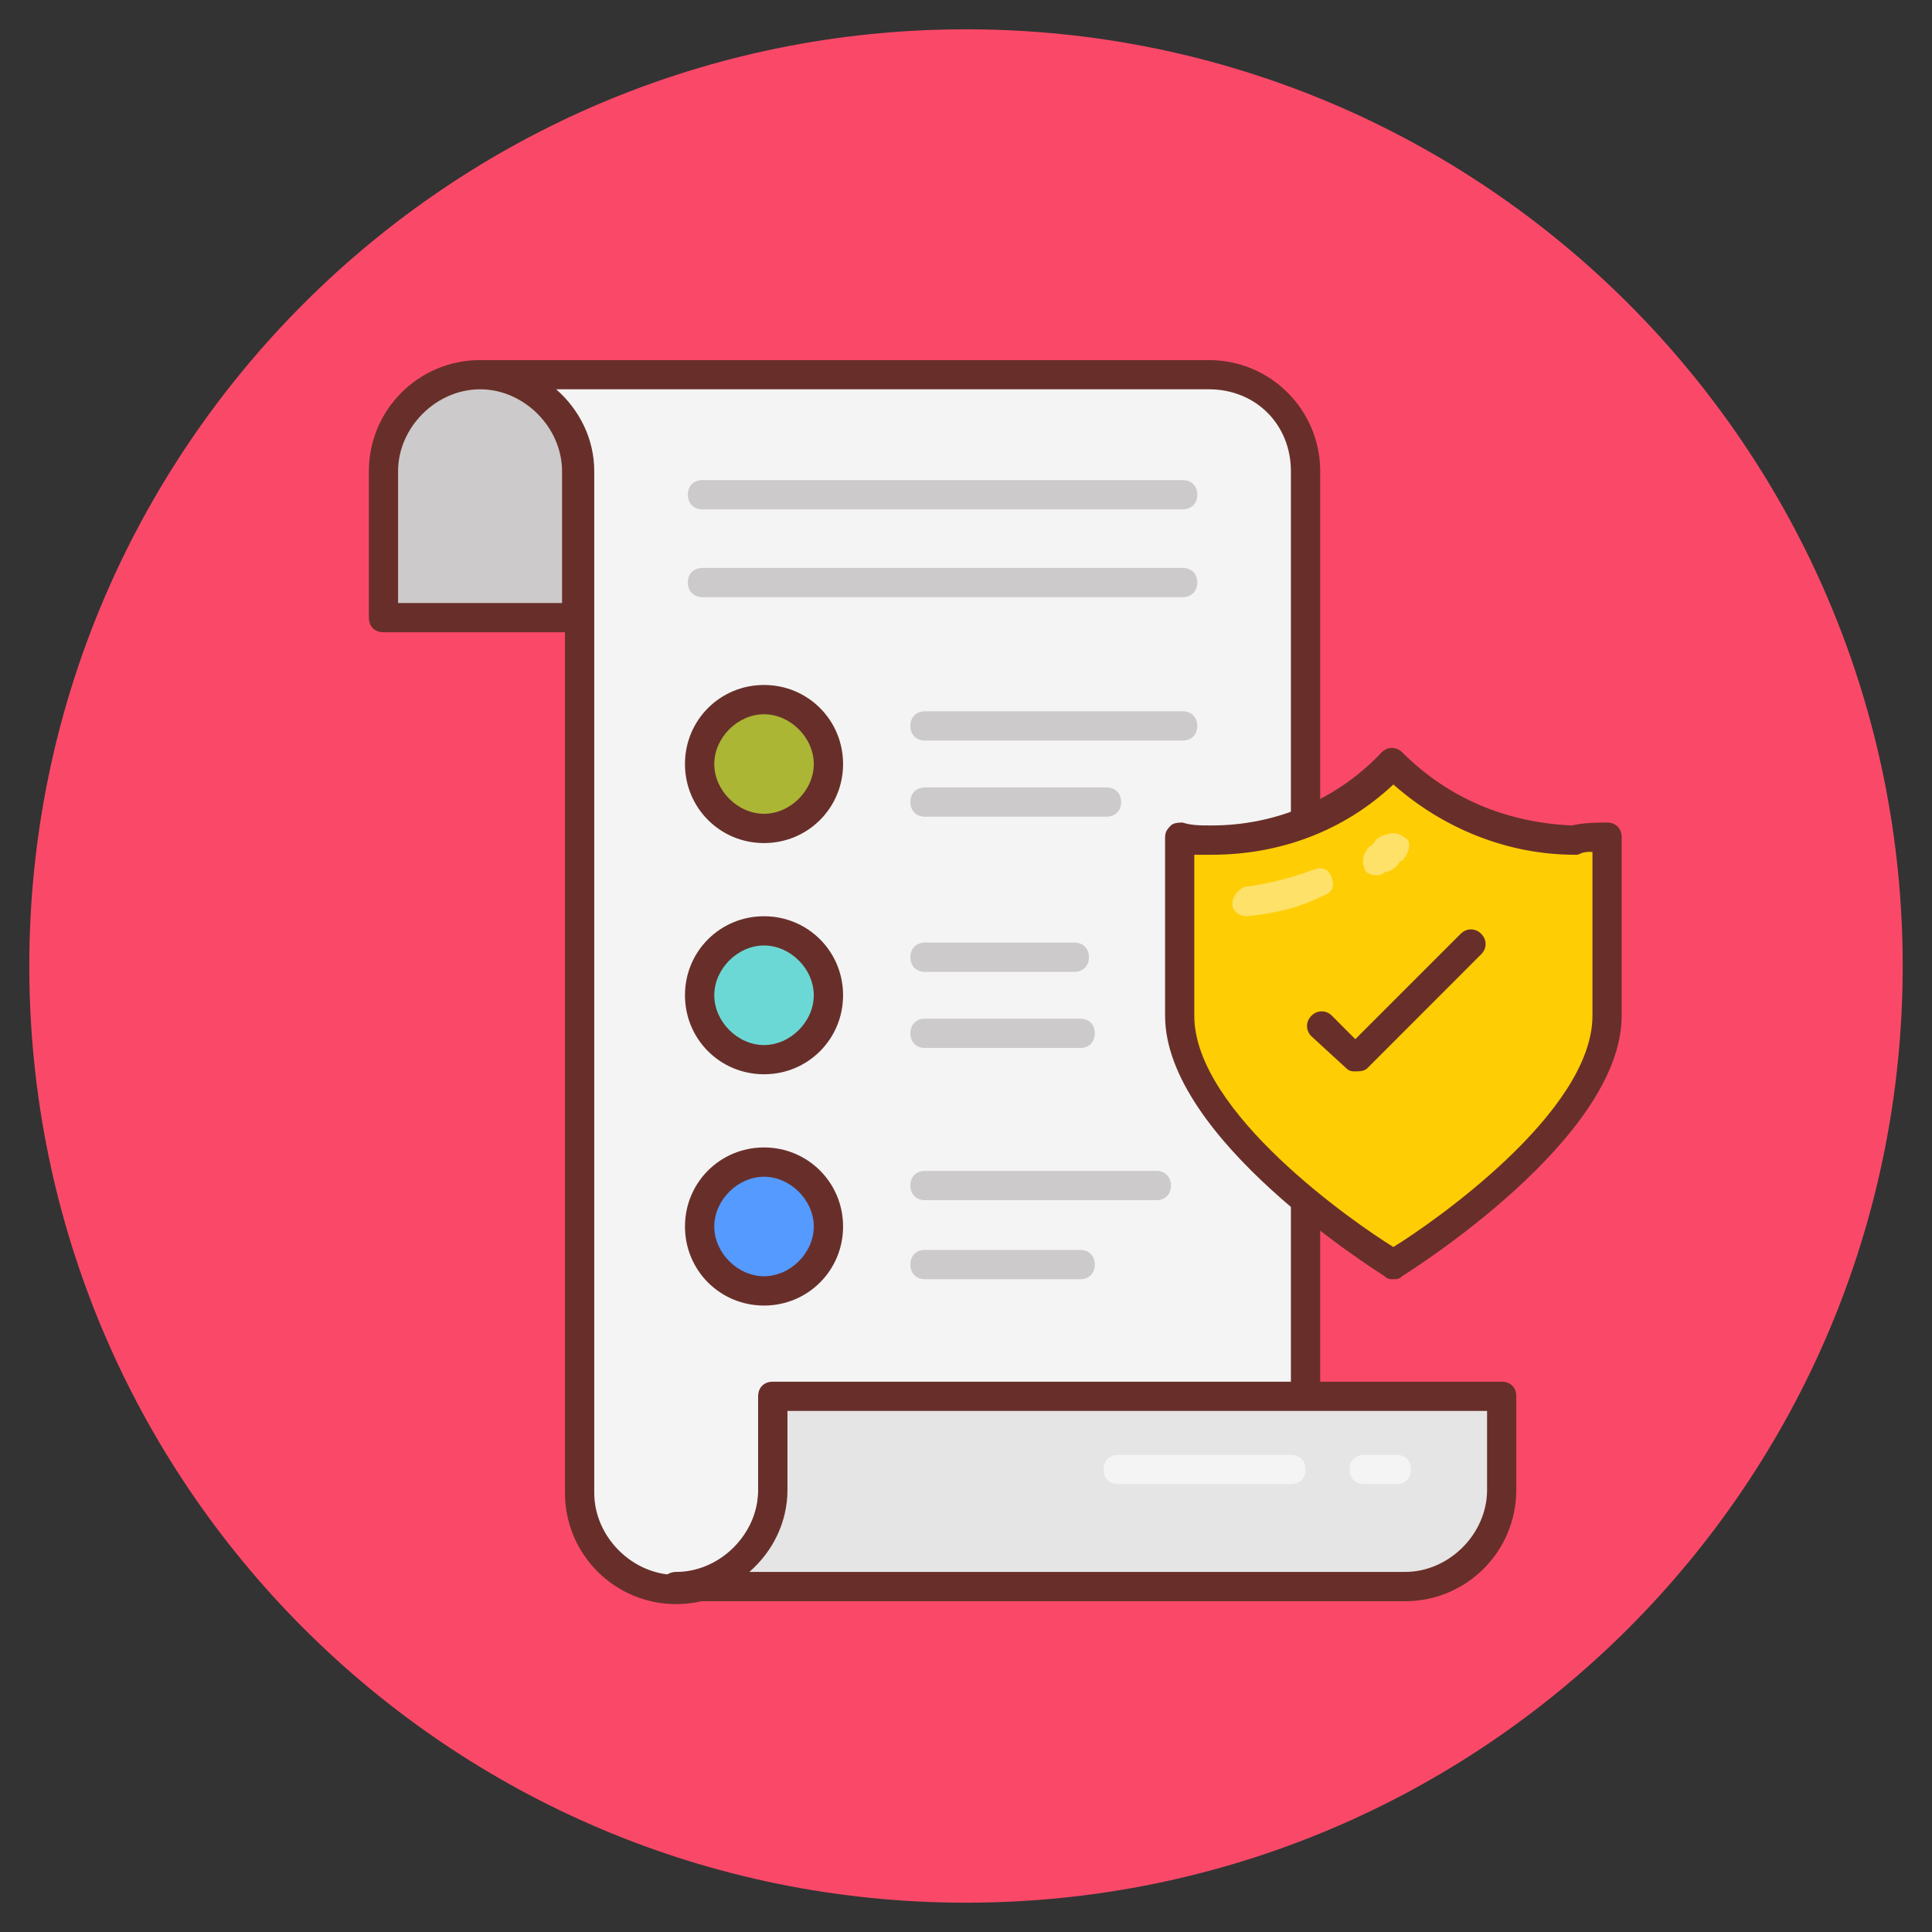 <svg width="24" height="24" viewBox="0 0 24 24" fill="none" xmlns="http://www.w3.org/2000/svg">
<rect x="0" y="0" width="24" height="24" fill="#333333" stroke="none"/>
<g clip-path="url(#clip0_291_1681)">
<path d="M12 23.636C18.427 23.636 23.636 18.427 23.636 12C23.636 5.573 18.427 0.364 12 0.364C5.573 0.364 0.364 5.573 0.364 12C0.364 18.427 5.573 23.636 12 23.636Z" fill="#FA4968"/>
<path d="M16.218 5.855V17.382H9.6V18.546C9.6 19.2 9.055 19.745 8.4 19.745C7.745 19.745 7.2 19.2 7.2 18.546V5.855C7.2 5.2 6.655 4.655 6 4.655H15.018C15.673 4.655 16.218 5.164 16.218 5.855Z" fill="#F4F4F4"/>
<path d="M8.4 19.927C7.636 19.927 7.018 19.309 7.018 18.545V5.854C7.018 5.309 6.545 4.836 6 4.836C5.891 4.836 5.818 4.764 5.818 4.654C5.818 4.545 5.891 4.473 6 4.473H15.018C15.782 4.473 16.4 5.091 16.4 5.854V17.382C16.4 17.491 16.327 17.564 16.218 17.564H9.782V18.545C9.782 19.309 9.164 19.927 8.4 19.927ZM6.909 4.836C7.2 5.091 7.382 5.454 7.382 5.854V18.545C7.382 19.091 7.855 19.564 8.4 19.564C8.945 19.564 9.418 19.091 9.418 18.545V17.382C9.418 17.273 9.491 17.2 9.6 17.2H16.036V5.854C16.036 5.273 15.6 4.836 15.018 4.836H6.909Z" fill="#682F2A"/>
<path d="M7.164 7.673V5.855C7.164 5.2 6.618 4.655 5.964 4.655C5.309 4.655 4.764 5.2 4.764 5.855V7.673H7.164Z" fill="#CCCACA"/>
<path d="M7.164 7.854H4.764C4.655 7.854 4.582 7.782 4.582 7.673V5.854C4.582 5.091 5.2 4.473 5.964 4.473C6.727 4.473 7.345 5.091 7.345 5.854V7.673C7.345 7.782 7.273 7.854 7.164 7.854ZM4.945 7.491H6.982V5.854C6.982 5.309 6.509 4.836 5.964 4.836C5.418 4.836 4.945 5.309 4.945 5.854V7.491Z" fill="#682F2A"/>
<path d="M18.655 17.346V18.509C18.655 19.164 18.109 19.709 17.455 19.709H8.4C9.055 19.709 9.6 19.164 9.6 18.509V17.346H18.655Z" fill="#E5E5E5"/>
<path d="M17.455 19.891H8.4C8.291 19.891 8.218 19.818 8.218 19.709C8.218 19.6 8.291 19.527 8.4 19.527C8.945 19.527 9.418 19.055 9.418 18.509V17.345C9.418 17.236 9.491 17.164 9.6 17.164H18.655C18.764 17.164 18.836 17.236 18.836 17.345V18.509C18.836 19.273 18.218 19.891 17.455 19.891ZM9.309 19.527H17.455C18 19.527 18.473 19.055 18.473 18.509V17.527H9.782V18.509C9.782 18.909 9.6 19.273 9.309 19.527Z" fill="#682F2A"/>
<path d="M9.491 10.291C9.933 10.291 10.291 9.933 10.291 9.491C10.291 9.049 9.933 8.691 9.491 8.691C9.049 8.691 8.691 9.049 8.691 9.491C8.691 9.933 9.049 10.291 9.491 10.291Z" fill="#ABB734"/>
<path d="M9.491 10.473C8.945 10.473 8.509 10.036 8.509 9.491C8.509 8.945 8.945 8.509 9.491 8.509C10.036 8.509 10.473 8.945 10.473 9.491C10.473 10.036 10.036 10.473 9.491 10.473ZM9.491 8.873C9.164 8.873 8.873 9.164 8.873 9.491C8.873 9.818 9.164 10.109 9.491 10.109C9.818 10.109 10.109 9.818 10.109 9.491C10.109 9.164 9.818 8.873 9.491 8.873Z" fill="#682F2A"/>
<path d="M14.691 9.2H11.491C11.382 9.2 11.309 9.127 11.309 9.018C11.309 8.909 11.382 8.836 11.491 8.836H14.691C14.8 8.836 14.873 8.909 14.873 9.018C14.873 9.127 14.8 9.2 14.691 9.2ZM13.745 10.145H11.491C11.382 10.145 11.309 10.072 11.309 9.963C11.309 9.854 11.382 9.782 11.491 9.782H13.745C13.854 9.782 13.927 9.854 13.927 9.963C13.927 10.072 13.854 10.145 13.745 10.145Z" fill="#CCCACA"/>
<path d="M9.491 13.164C9.933 13.164 10.291 12.805 10.291 12.364C10.291 11.922 9.933 11.563 9.491 11.563C9.049 11.563 8.691 11.922 8.691 12.364C8.691 12.805 9.049 13.164 9.491 13.164Z" fill="#6CD8D5"/>
<path d="M9.491 13.345C8.945 13.345 8.509 12.909 8.509 12.363C8.509 11.818 8.945 11.382 9.491 11.382C10.036 11.382 10.473 11.818 10.473 12.363C10.473 12.909 10.036 13.345 9.491 13.345ZM9.491 11.745C9.164 11.745 8.873 12.036 8.873 12.363C8.873 12.691 9.164 12.982 9.491 12.982C9.818 12.982 10.109 12.691 10.109 12.363C10.109 12.036 9.818 11.745 9.491 11.745Z" fill="#682F2A"/>
<path d="M13.345 12.073H11.491C11.382 12.073 11.309 12 11.309 11.891C11.309 11.782 11.382 11.709 11.491 11.709H13.345C13.454 11.709 13.527 11.782 13.527 11.891C13.527 12 13.454 12.073 13.345 12.073ZM13.418 13.018H11.491C11.382 13.018 11.309 12.945 11.309 12.836C11.309 12.727 11.382 12.654 11.491 12.654H13.418C13.527 12.654 13.6 12.727 13.6 12.836C13.6 12.945 13.527 13.018 13.418 13.018Z" fill="#CCCACA"/>
<path d="M9.491 16.036C9.933 16.036 10.291 15.678 10.291 15.236C10.291 14.794 9.933 14.436 9.491 14.436C9.049 14.436 8.691 14.794 8.691 15.236C8.691 15.678 9.049 16.036 9.491 16.036Z" fill="#559AFF"/>
<path d="M9.491 16.218C8.945 16.218 8.509 15.782 8.509 15.236C8.509 14.691 8.945 14.254 9.491 14.254C10.036 14.254 10.473 14.691 10.473 15.236C10.473 15.782 10.036 16.218 9.491 16.218ZM9.491 14.618C9.164 14.618 8.873 14.909 8.873 15.236C8.873 15.563 9.164 15.854 9.491 15.854C9.818 15.854 10.109 15.563 10.109 15.236C10.109 14.909 9.818 14.618 9.491 14.618Z" fill="#682F2A"/>
<path d="M14.364 14.909H11.491C11.382 14.909 11.309 14.836 11.309 14.727C11.309 14.618 11.382 14.545 11.491 14.545H14.364C14.473 14.545 14.546 14.618 14.546 14.727C14.546 14.836 14.473 14.909 14.364 14.909ZM13.418 15.891H11.491C11.382 15.891 11.309 15.818 11.309 15.709C11.309 15.6 11.382 15.527 11.491 15.527H13.418C13.527 15.527 13.6 15.6 13.6 15.709C13.6 15.818 13.527 15.891 13.418 15.891ZM14.691 6.327H8.727C8.618 6.327 8.545 6.255 8.545 6.145C8.545 6.036 8.618 5.964 8.727 5.964H14.691C14.8 5.964 14.873 6.036 14.873 6.145C14.873 6.255 14.8 6.327 14.691 6.327ZM14.691 7.418H8.727C8.618 7.418 8.545 7.345 8.545 7.236C8.545 7.127 8.618 7.055 8.727 7.055H14.691C14.8 7.055 14.873 7.127 14.873 7.236C14.873 7.345 14.8 7.418 14.691 7.418Z" fill="#CCCACA"/>
<path d="M19.964 10.4V12.618C19.964 14.072 17.309 15.709 17.309 15.709C17.309 15.709 14.655 14.072 14.655 12.618V10.4C14.8 10.436 14.909 10.436 15.055 10.436C15.927 10.436 16.727 10.072 17.309 9.491C17.891 10.072 18.691 10.436 19.564 10.436C19.709 10.4 19.855 10.4 19.964 10.4Z" fill="#FECD04"/>
<path d="M17.309 15.891C17.273 15.891 17.236 15.891 17.2 15.854C17.091 15.782 14.473 14.145 14.473 12.618V10.4C14.473 10.327 14.509 10.291 14.545 10.254C14.582 10.218 14.655 10.218 14.691 10.218C14.8 10.254 14.909 10.254 15.055 10.254C15.854 10.254 16.618 9.927 17.164 9.345C17.236 9.273 17.345 9.273 17.418 9.345C18 9.927 18.727 10.218 19.527 10.254C19.673 10.218 19.855 10.218 19.964 10.218C20.073 10.218 20.145 10.291 20.145 10.4V12.618C20.145 14.145 17.527 15.782 17.418 15.854C17.382 15.891 17.345 15.891 17.309 15.891ZM14.836 10.618V12.618C14.836 13.818 16.836 15.2 17.309 15.491C17.782 15.2 19.782 13.818 19.782 12.618V10.582C19.709 10.582 19.673 10.582 19.6 10.618H19.564C18.727 10.618 17.927 10.291 17.309 9.745C16.691 10.327 15.891 10.618 15.055 10.618H14.836Z" fill="#682F2A"/>
<g opacity="0.4">
<path d="M17.091 10.691C17.164 10.655 17.236 10.582 17.309 10.545L17.091 10.691ZM15.491 11.2C15.818 11.164 16.109 11.091 16.4 10.982L15.491 11.2Z" fill="#FECD04"/>
<path d="M15.491 11.382C15.382 11.382 15.309 11.309 15.309 11.236C15.309 11.127 15.382 11.055 15.455 11.018C15.745 10.982 16.036 10.909 16.327 10.8C16.436 10.764 16.509 10.8 16.546 10.909C16.582 11.018 16.546 11.091 16.436 11.127C16.145 11.273 15.855 11.345 15.491 11.382ZM17.091 10.873C17.018 10.873 16.945 10.836 16.945 10.764C16.909 10.691 16.945 10.582 17.018 10.509C17.055 10.509 17.055 10.473 17.091 10.436C17.127 10.4 17.2 10.364 17.236 10.364C17.309 10.327 17.418 10.364 17.491 10.436C17.527 10.509 17.491 10.618 17.418 10.691C17.382 10.691 17.382 10.727 17.346 10.764C17.309 10.8 17.236 10.836 17.2 10.836C17.164 10.873 17.127 10.873 17.091 10.873Z" fill="white"/>
</g>
<path d="M16.836 13.309C16.8 13.309 16.764 13.309 16.727 13.273L16.291 12.873C16.218 12.8 16.218 12.691 16.291 12.618C16.364 12.545 16.473 12.545 16.546 12.618L16.836 12.909L18.145 11.6C18.218 11.527 18.327 11.527 18.4 11.6C18.473 11.673 18.473 11.782 18.4 11.854L16.982 13.273C16.945 13.309 16.873 13.309 16.836 13.309Z" fill="#682F2A"/>
<path d="M16.036 18.436H13.891C13.782 18.436 13.709 18.363 13.709 18.254C13.709 18.145 13.782 18.073 13.891 18.073H16.036C16.145 18.073 16.218 18.145 16.218 18.254C16.218 18.363 16.145 18.436 16.036 18.436ZM17.346 18.436H16.945C16.836 18.436 16.764 18.363 16.764 18.254C16.764 18.145 16.836 18.073 16.945 18.073H17.346C17.455 18.073 17.527 18.145 17.527 18.254C17.527 18.363 17.455 18.436 17.346 18.436Z" fill="#F4F4F4"/>
</g>
<defs>
<clipPath id="clip0_291_1681">
<rect width="24" height="24" fill="white"/>
</clipPath>
</defs>
</svg>
